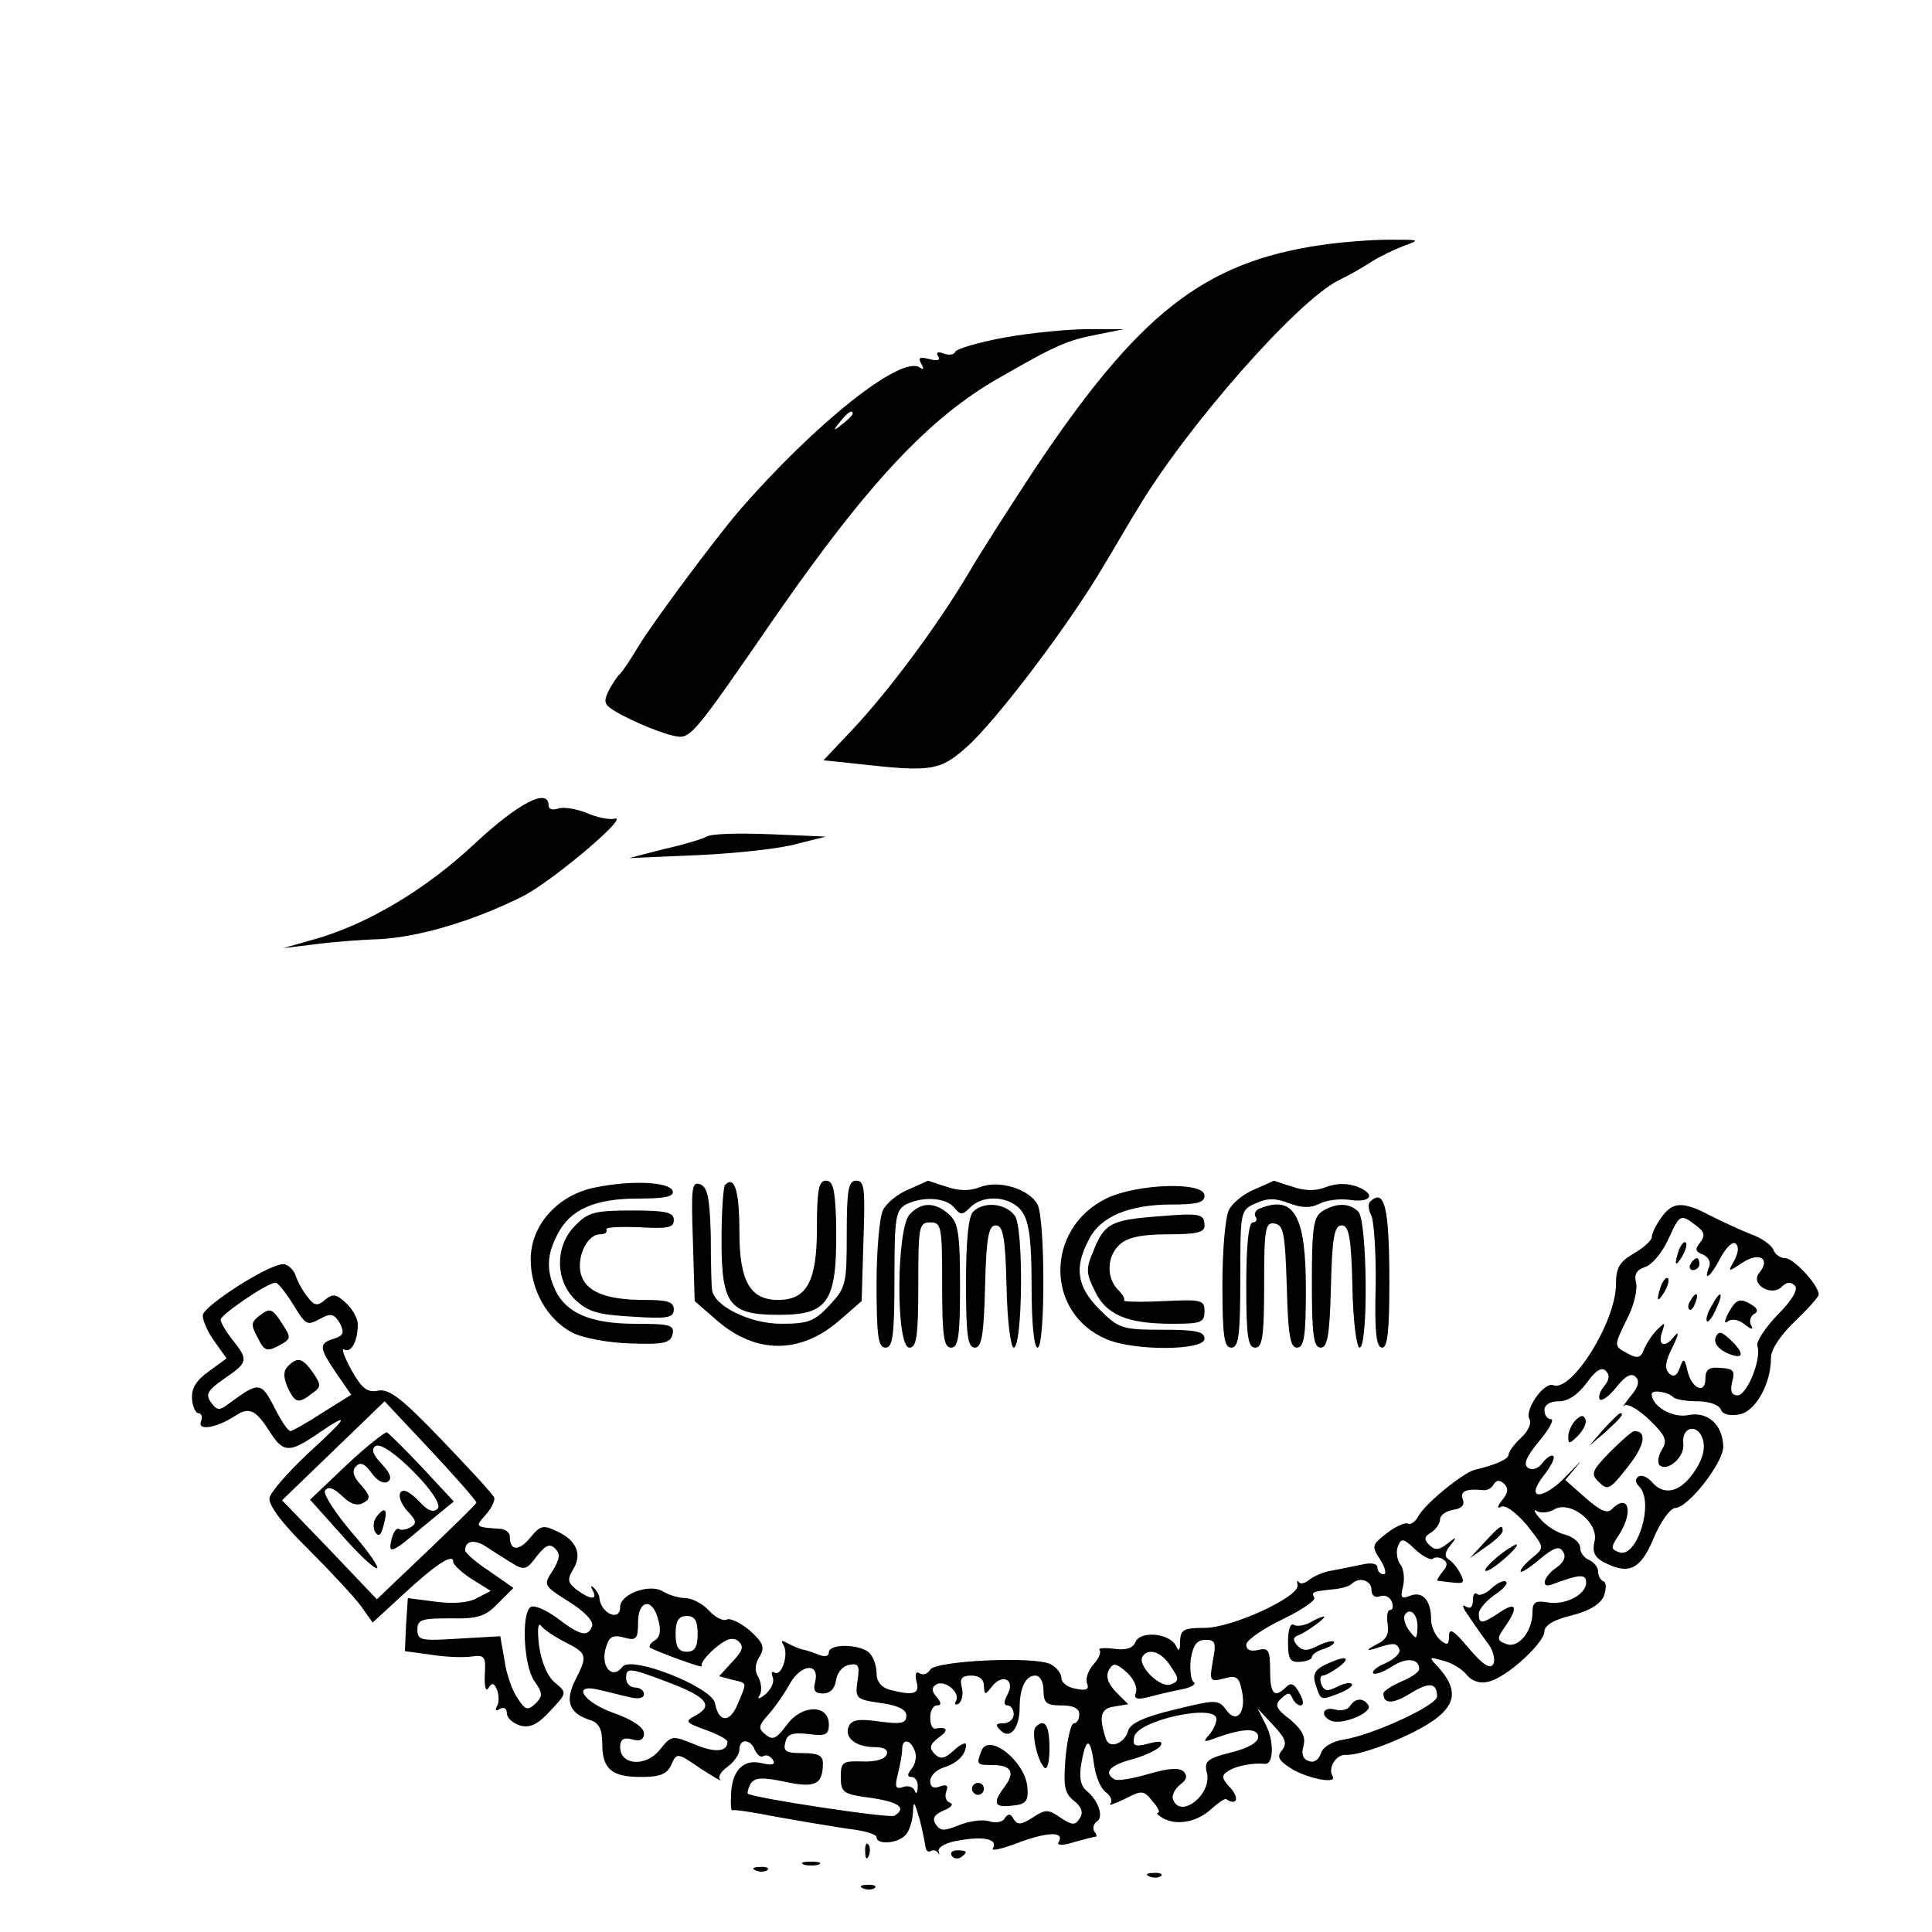 <?xml version="1.0" standalone="no"?>
<!DOCTYPE svg PUBLIC "-//W3C//DTD SVG 20010904//EN"
 "http://www.w3.org/TR/2001/REC-SVG-20010904/DTD/svg10.dtd">
<svg version="1.0" xmlns="http://www.w3.org/2000/svg"
 width="324pt" height="324pt" viewBox="0 0 324 324"
 preserveAspectRatio="xMidYMid meet">

<g transform="translate(0,324) scale(0.1,-0.1)"
fill="#000000" stroke="none">
<path d="M2215 2829 c-197 -29 -306 -115 -482 -379 -38 -58 -87 -134 -108
-170 -52 -88 -134 -198 -194 -262 l-50 -53 57 -6 c124 -14 138 -12 184 29 50
45 172 206 230 305 24 40 47 80 53 89 83 141 270 353 340 388 17 8 41 22 55
31 14 9 39 21 55 27 28 10 26 10 -25 10 -30 0 -82 -4 -115 -9z"/>
<path d="M1685 2674 c-44 -8 -81 -19 -83 -24 -2 -5 -10 -6 -19 -3 -10 4 -14 2
-10 -4 5 -7 -1 -9 -15 -5 -16 4 -19 2 -13 -8 5 -9 4 -11 -3 -6 -32 20 -175
-94 -302 -240 -41 -48 -144 -186 -170 -229 -13 -22 -27 -42 -30 -45 -4 -3 -12
-15 -18 -26 -9 -17 -9 -24 1 -31 18 -14 79 -41 107 -47 28 -6 29 -5 173 204
153 220 256 330 372 396 99 57 115 63 165 73 l45 9 -60 0 c-33 0 -96 -6 -140
-14z m-255 -128 c0 -2 -8 -10 -17 -17 -16 -13 -17 -12 -4 4 13 16 21 21 21 13z"/>
<path d="M797 1826 c-83 -78 -181 -136 -269 -161 l-53 -15 50 6 c28 4 78 8
112 9 66 4 153 29 238 71 49 24 185 139 155 131 -8 -2 -29 2 -47 10 -18 7 -39
10 -47 7 -9 -3 -16 -1 -16 5 0 31 -51 4 -123 -63z"/>
<path d="M1185 1837 c-7 -4 -40 -14 -72 -21 l-58 -15 117 5 c64 3 138 11 165
19 l48 12 -93 4 c-52 2 -100 1 -107 -4z"/>
<path d="M1000 1249 c-64 -12 -110 -63 -110 -121 0 -52 28 -101 70 -123 18 -9
60 -17 98 -18 56 -2 67 1 70 16 3 15 -5 17 -63 17 -74 0 -116 18 -134 57 -15
33 -14 59 4 93 21 42 63 60 135 60 45 0 61 3 58 13 -6 15 -68 18 -128 6z"/>
<path d="M1162 1159 l3 -101 38 -33 c65 -56 139 -56 204 0 l38 33 3 101 c3 87
2 101 -12 101 -13 0 -16 -14 -16 -89 0 -84 -1 -90 -29 -120 -25 -27 -36 -31
-81 -31 -52 0 -114 30 -116 58 -1 6 -2 48 -2 91 -2 62 -5 80 -18 85 -14 5 -15
-6 -12 -95z"/>
<path d="M1216 1253 c-3 -3 -6 -45 -6 -93 0 -108 13 -125 96 -125 86 0 99 22
96 163 -2 48 -5 62 -17 62 -12 0 -15 -16 -15 -80 0 -89 -17 -120 -65 -120 -47
0 -65 31 -65 114 0 69 -8 95 -24 79z"/>
<path d="M1523 1245 c-17 -7 -36 -22 -42 -34 -6 -11 -11 -67 -11 -125 0 -88 3
-106 15 -106 12 0 15 19 15 115 0 103 2 115 19 125 28 14 67 12 81 -5 11 -13
14 -13 27 0 22 23 69 19 87 -7 12 -17 16 -48 16 -125 0 -62 4 -103 10 -103 13
0 13 215 0 240 -14 26 -65 42 -97 29 -18 -7 -36 -6 -56 1 -17 5 -30 10 -31 10
-1 -1 -15 -7 -33 -15z"/>
<path d="M2103 1245 c-17 -7 -36 -22 -42 -34 -6 -11 -11 -67 -11 -125 0 -88 3
-106 15 -106 12 0 15 19 15 115 0 114 0 116 26 127 19 9 33 9 56 0 22 -8 36
-8 50 -1 11 6 33 9 50 7 37 -6 47 9 14 22 -17 6 -35 6 -53 -1 -18 -7 -36 -6
-56 1 -17 5 -30 10 -31 10 -1 -1 -15 -7 -33 -15z"/>
<path d="M1855 1230 c-103 -51 -102 -193 1 -236 47 -20 164 -19 164 1 0 12
-15 15 -71 15 -67 0 -73 2 -105 34 -38 38 -43 70 -18 117 19 39 68 59 139 59
42 0 55 3 55 15 0 24 -114 20 -165 -5z"/>
<path d="M2297 1224 c-3 -4 -2 -14 3 -23 4 -9 8 -63 7 -119 -2 -76 1 -102 11
-102 9 0 12 29 12 109 0 127 -8 160 -33 135z"/>
<path d="M1526 1204 c-23 -22 -24 -224 -1 -224 12 0 15 18 15 105 0 98 1 105
20 105 19 0 20 -7 20 -105 0 -87 3 -105 15 -105 12 0 15 18 15 103 0 88 -3
106 -18 120 -23 21 -46 22 -66 1z"/>
<path d="M1632 1208 c-8 -8 -12 -49 -12 -120 0 -88 3 -108 15 -108 11 0 15 20
17 103 2 83 6 102 18 102 12 0 16 -19 18 -102 1 -57 7 -103 12 -103 15 0 17
200 2 221 -15 21 -52 25 -70 7z"/>
<path d="M2112 1213 c-6 -2 -10 -9 -6 -14 3 -5 0 -9 -5 -9 -7 0 -11 -38 -11
-105 0 -87 3 -105 15 -105 12 0 15 18 15 106 0 95 2 105 18 102 15 -3 17 -17
20 -106 2 -82 6 -102 17 -102 12 0 15 19 15 98 0 124 -20 159 -78 135z"/>
<path d="M2218 1209 c-15 -9 -18 -26 -18 -119 0 -90 3 -110 15 -110 11 0 15
20 17 103 2 83 6 102 18 102 12 0 16 -19 18 -102 1 -58 7 -103 12 -103 15 0
13 213 -2 228 -15 15 -37 15 -60 1z"/>
<path d="M2786 1198 c-9 -12 -16 -27 -16 -33 0 -5 -14 -18 -30 -27 -24 -14
-30 -24 -30 -52 0 -62 -74 -181 -105 -169 -16 6 -49 -42 -40 -57 4 -6 -2 -20
-14 -31 -12 -11 -21 -24 -21 -28 0 -8 -20 -17 -57 -26 -20 -5 -83 -57 -94 -77
-5 -10 -14 -16 -18 -13 -5 2 -21 -5 -35 -16 -26 -20 -26 -22 -11 -45 8 -13 11
-24 5 -24 -5 0 -10 5 -10 11 0 7 -10 9 -27 5 -16 -3 -38 -8 -50 -10 -13 -2
-29 -9 -37 -15 -8 -7 -16 -8 -18 -4 -3 4 -3 2 -2 -5 5 -19 -109 -72 -156 -72
-35 0 -40 -3 -41 -22 0 -17 -2 -19 -7 -8 -10 21 -60 26 -68 6 -4 -10 -16 -14
-36 -11 -17 2 -27 1 -24 -2 3 -4 -1 -14 -10 -24 -9 -10 -14 -24 -11 -32 4 -10
-1 -13 -19 -9 -13 2 -24 10 -24 18 0 7 -8 18 -18 23 -26 14 -193 6 -202 -9 -4
-7 -12 -10 -18 -6 -6 4 -8 -2 -5 -14 6 -21 -5 -24 -44 -14 -15 4 -23 14 -23
28 0 12 -5 27 -12 34 -15 15 -68 16 -68 1 0 -7 -7 -8 -17 -4 -10 4 -22 8 -28
9 -5 1 -16 6 -24 10 -10 6 -12 5 -7 -3 9 -15 -3 -53 -15 -46 -5 3 -6 0 -3 -8
3 -8 -3 -20 -12 -28 -11 -9 -15 -9 -10 -2 4 7 3 20 -2 30 -7 11 -6 23 2 35 9
16 6 23 -17 44 -16 13 -33 21 -38 18 -6 -3 -19 3 -30 15 -11 12 -29 21 -40 21
-10 0 -27 5 -37 11 -22 14 -72 -4 -72 -26 0 -26 -34 -10 -35 17 0 3 -4 10 -9
15 -5 5 -6 3 -2 -4 9 -17 -4 -16 -27 1 -15 12 -16 17 -6 34 16 25 6 49 -27 64
-23 11 -28 10 -45 -11 -19 -23 -34 -22 -34 2 0 7 -7 12 -15 13 -43 3 -44 3
-26 23 10 11 16 24 15 29 -2 6 -42 49 -88 97 -66 69 -88 86 -106 83 -19 -4
-28 3 -46 35 -12 22 -17 37 -12 34 12 -7 23 14 23 42 0 10 -9 26 -20 36 -16
15 -22 16 -35 5 -13 -11 -18 -10 -30 6 -8 10 -17 27 -20 37 -4 9 -13 17 -20
17 -25 0 -135 -71 -135 -86 0 -9 9 -29 20 -44 l20 -28 -30 -22 c-21 -15 -29
-28 -28 -46 1 -13 6 -24 11 -24 5 0 7 -6 4 -14 -6 -16 26 -11 58 10 23 15 34
10 58 -28 22 -34 32 -35 79 -3 57 39 53 30 -15 -32 -34 -32 -63 -65 -65 -75
-2 -12 21 -43 65 -86 37 -37 77 -80 88 -95 l20 -28 50 46 c55 51 85 71 85 56
0 -5 14 -18 31 -29 l32 -20 -23 -12 c-14 -8 -40 -10 -70 -6 l-46 6 -3 -44 -2
-45 44 -6 c24 -4 55 -5 68 -3 22 3 24 0 22 -31 -1 -20 2 -29 6 -22 6 10 10 9
15 -4 3 -9 3 -22 -1 -27 -3 -7 -1 -8 5 -4 7 4 12 1 12 -7 0 -8 10 -17 23 -21
16 -4 29 2 50 25 28 30 28 30 8 47 -13 10 -23 35 -27 62 -3 25 -2 40 3 34 4
-6 23 -19 41 -28 37 -19 38 -22 16 -65 -17 -35 -9 -55 27 -66 14 -5 19 -16 19
-39 0 -43 16 -56 65 -56 33 0 44 5 51 21 9 20 10 20 49 -7 22 -14 37 -23 33
-19 -5 5 1 14 12 22 11 8 20 21 20 29 0 19 19 18 26 -1 4 -8 10 -13 14 -10 5
3 12 0 16 -6 5 -8 0 -10 -18 -6 -31 8 -51 -12 -52 -53 -1 -15 0 -27 2 -26 1 2
35 -3 75 -11 39 -7 93 -16 120 -20 26 -3 47 -9 47 -14 0 -13 34 -11 48 3 7 7
12 23 13 38 1 21 2 20 11 -10 5 -19 9 -40 10 -47 1 -7 5 -10 9 -7 4 2 9 1 12
-3 2 -5 3 -3 1 3 -1 7 15 15 37 18 41 7 63 1 54 -14 -3 -5 18 0 46 11 50 18
75 17 64 -1 -3 -5 9 -5 27 1 18 5 34 9 36 9 2 0 1 4 -3 9 -3 5 -1 12 4 16 13
7 3 36 -17 52 -10 9 -13 22 -8 49 8 42 15 40 21 -7 3 -19 11 -39 20 -45 8 -6
11 -14 7 -19 -4 -4 7 0 24 8 29 15 32 15 47 -4 9 -10 13 -19 9 -19 -4 0 0 -4
8 -9 23 -13 57 -7 81 15 11 10 23 18 25 17 18 -12 23 1 8 18 -16 17 -16 22 -4
29 13 9 43 14 61 12 15 -2 16 38 2 65 l-14 28 26 -28 c21 -22 24 -31 15 -42
-9 -11 -6 -17 14 -30 26 -17 79 -28 71 -14 -9 14 6 38 23 36 26 -1 113 33 149
60 35 26 37 51 6 86 -18 19 -17 19 7 12 14 -3 32 -14 40 -24 9 -11 23 -15 37
-11 30 7 93 65 93 84 0 10 16 20 46 27 31 8 48 19 54 33 4 12 4 23 -1 24 -5 2
-9 10 -9 17 0 7 -7 15 -15 19 -8 3 -15 12 -15 20 0 9 -11 18 -24 22 -14 3 -33
15 -43 27 -10 11 -12 17 -6 13 7 -4 21 -3 30 3 27 15 75 -23 67 -54 -4 -17 0
-26 14 -34 43 -23 63 -14 85 39 12 29 28 50 36 51 22 0 81 76 81 103 -1 37
-26 59 -58 53 -27 -6 -62 15 -62 35 0 8 27 4 36 -5 4 -4 22 -7 41 -7 19 0 36
-6 39 -14 3 -8 15 -11 31 -8 27 5 53 51 53 95 0 14 16 38 40 61 22 21 40 41
40 45 0 16 -42 61 -56 61 -8 0 -17 6 -20 14 -3 8 -20 20 -37 26 -18 7 -48 21
-68 31 -47 25 -64 24 -83 -3z m58 -13 c15 -11 16 -17 7 -29 -9 -11 -8 -15 5
-20 9 -4 14 -13 10 -21 -10 -26 3 -16 19 15 9 17 20 28 25 25 6 -4 6 -14 -1
-28 -12 -21 -12 -21 14 -4 28 18 47 6 27 -18 -15 -19 21 -40 38 -23 8 8 15 9
22 2 6 -6 -4 -24 -29 -49 -21 -22 -36 -45 -34 -52 8 -20 -17 -83 -33 -83 -10
0 -13 7 -9 23 5 18 2 22 -20 23 -19 2 -25 -3 -25 -18 0 -27 -23 -17 -30 13 -5
22 -7 22 -13 5 -5 -14 -11 -16 -18 -9 -8 8 -6 21 6 44 11 23 11 28 2 17 -16
-20 -28 -14 -19 10 5 15 4 15 -9 2 -8 -8 -18 -23 -22 -33 -5 -14 -11 -16 -27
-7 -24 13 -24 12 -1 59 11 21 17 47 15 59 -4 14 0 22 14 27 12 3 29 24 39 45
20 44 21 45 47 25z m-2354 -130 c24 -39 24 -39 50 -25 15 8 21 6 30 -9 8 -16
6 -21 -10 -26 -26 -8 -25 -15 4 -58 l25 -36 -48 -30 c-26 -17 -51 -31 -54 -31
-4 0 -16 18 -27 40 -22 43 -26 43 -75 7 -17 -13 -21 -13 -31 1 -10 14 -6 20
22 40 40 27 41 31 14 65 -11 14 -20 29 -20 34 0 8 77 61 92 62 3 1 16 -15 28
-34z m2200 -140 c-7 -8 -10 -18 -7 -22 4 -3 16 6 28 21 15 19 25 24 32 17 7
-7 5 -17 -9 -33 -10 -13 -15 -20 -10 -15 6 4 24 -7 42 -24 27 -26 31 -35 21
-50 -6 -10 -8 -22 -4 -26 13 -12 42 13 40 35 -4 30 25 36 33 7 4 -16 -1 -34
-16 -55 -23 -33 -50 -39 -70 -15 -7 8 -17 12 -22 9 -6 -4 -6 -10 1 -17 26 -26
-4 -122 -34 -110 -14 5 -14 8 0 29 25 39 16 71 -12 43 -8 -8 -20 -2 -44 19
l-34 30 20 24 c11 13 4 6 -16 -15 -41 -44 -74 -44 -39 0 11 14 18 28 15 31 -3
3 -11 -2 -18 -11 -7 -10 -17 -13 -24 -9 -9 6 -4 18 18 45 17 20 26 37 20 37
-6 0 -11 7 -11 15 0 9 9 15 24 15 16 0 32 11 47 31 15 21 25 27 32 20 7 -7 6
-15 -3 -26z m-1891 -195 c-1 -3 -39 -40 -84 -83 l-83 -79 -79 83 -80 83 86 83
86 83 77 -82 c43 -46 77 -85 77 -88z m1720 4 c-8 -10 -9 -15 -2 -11 7 4 24 -8
43 -30 30 -38 31 -38 10 -55 -11 -9 -20 -19 -20 -23 0 -4 14 5 32 20 24 20 33
23 39 13 6 -8 2 -18 -11 -27 -22 -15 -27 -36 -7 -28 46 17 57 18 57 3 0 -21
-37 -39 -66 -33 -19 3 -24 0 -24 -17 0 -32 -24 -61 -44 -53 -16 6 -16 9 -2 29
23 33 19 43 -9 24 -30 -20 -35 -20 -35 -2 0 7 12 21 26 31 14 9 23 19 20 22
-3 4 -14 -1 -24 -10 -10 -10 -22 -14 -25 -10 -4 3 -7 -1 -7 -11 0 -11 -4 -15
-12 -10 -7 5 -5 -3 5 -16 9 -14 24 -35 33 -47 9 -12 12 -28 8 -34 -5 -9 -18 0
-41 27 -25 30 -33 35 -33 20 0 -15 -3 -16 -15 -6 -8 7 -15 22 -15 34 0 32 -14
48 -35 40 -15 -6 -17 -4 -12 16 3 13 1 30 -5 37 -5 7 -7 20 -4 29 6 15 9 15
30 -5 12 -11 25 -18 29 -15 3 3 11 3 17 -1 8 -5 8 -11 -1 -21 -6 -8 -10 -14
-8 -15 2 0 14 -2 26 -3 18 -2 20 0 12 15 -5 10 -14 21 -20 24 -7 5 -6 12 3 23
12 15 11 16 -5 3 -14 -11 -21 -11 -30 -2 -9 9 -9 14 3 21 8 5 15 15 15 22 0 7
10 14 22 16 14 2 20 8 16 18 -5 13 6 18 34 15 6 -1 15 3 18 10 5 7 10 8 18 0
7 -7 6 -15 -4 -27z m-1661 -105 c21 -13 25 -12 42 11 15 19 22 22 31 13 9 -9
8 -17 -4 -37 -16 -24 -16 -25 27 -52 26 -16 42 -33 39 -41 -7 -19 -20 -16 -58
13 -19 14 -39 23 -45 19 -16 -10 -12 -98 6 -124 14 -20 15 -25 2 -38 -13 -12
-17 -11 -30 9 -9 13 -19 41 -22 64 l-7 40 -70 -4 c-63 -4 -69 -3 -69 15 0 17
7 19 55 19 46 -1 59 3 80 25 l26 26 -40 28 c-23 15 -41 31 -41 35 0 16 15 19
34 7 12 -8 31 -20 44 -28z m1442 -45 c0 -10 6 -14 14 -11 8 3 17 -1 20 -9 3
-8 2 -14 -3 -14 -4 0 -6 -10 -4 -23 3 -17 -2 -27 -19 -35 -17 -9 -17 -11 -3
-7 33 11 37 10 42 -1 2 -6 -8 -16 -23 -23 -15 -6 -24 -14 -21 -17 3 -3 17 2
31 11 24 16 46 14 46 -4 0 -5 -13 -14 -30 -21 -16 -7 -30 -16 -30 -20 0 -18
16 -18 45 0 32 20 45 18 45 -5 0 -15 -107 -64 -155 -72 -21 -3 -37 -13 -40
-24 -4 -11 -12 -16 -21 -12 -9 3 -12 12 -8 25 4 15 -2 27 -22 44 -25 19 -27
25 -15 36 11 10 14 10 18 1 3 -7 9 -13 14 -13 6 0 5 9 -2 21 -8 15 -14 18 -22
10 -20 -20 -27 -12 -27 28 0 34 -3 38 -20 34 -13 -3 -20 0 -20 9 0 7 27 26 60
42 33 16 57 32 54 37 -5 9 -4 10 34 14 12 1 25 5 29 9 12 12 33 6 33 -10z
m-1196 -51 c5 -17 3 -29 -6 -34 -7 -4 -10 -10 -8 -12 9 -6 93 -37 87 -31 -3 3
6 16 21 29 20 17 30 20 40 13 10 -9 8 -16 -10 -35 l-22 -24 22 -6 c26 -6 25
-3 9 -41 -13 -32 -32 -31 -38 2 -6 27 -140 80 -155 61 -16 -22 -36 -2 -29 28
6 22 11 26 31 21 21 -6 24 -3 24 25 0 39 25 42 34 4z m1273 -14 c-1 -19 -2
-19 -14 -3 -7 9 -10 21 -7 26 9 14 23 -1 21 -23z m-1207 -9 c0 -22 -5 -30 -18
-30 -14 0 -19 8 -19 30 0 22 5 30 19 30 13 0 18 -8 18 -30z m864 -45 c-6 -34
-5 -36 18 -30 22 6 26 3 31 -22 7 -36 -10 -55 -27 -30 -13 17 -17 17 -86 0
-51 -12 -74 -23 -78 -35 -5 -21 -31 -32 -37 -15 -13 38 -9 52 13 55 l24 4 -21
21 c-14 15 -17 27 -11 37 7 12 12 11 30 -5 11 -10 18 -25 15 -33 -4 -11 1 -13
21 -8 15 4 40 10 56 13 16 3 25 9 20 12 -5 3 -7 21 -5 39 4 23 10 32 25 32 16
0 18 -5 12 -35z m-71 -9 c15 -22 15 -25 0 -31 -18 -6 -56 32 -47 47 10 15 32
8 47 -16z m-596 -27 c-4 -14 0 -19 13 -19 12 0 20 8 22 22 2 13 11 24 22 26
16 3 18 -1 14 -27 -4 -29 -3 -31 39 -37 29 -4 43 -11 43 -21 0 -13 -9 -15 -45
-10 -36 5 -47 3 -52 -9 -7 -19 13 -34 45 -34 15 0 22 -5 19 -12 -2 -8 -19 -13
-41 -12 -33 1 -36 -1 -36 -26 0 -26 4 -29 50 -35 48 -7 61 -17 40 -30 -8 -5
-238 30 -246 37 -1 2 1 10 5 17 7 10 19 11 57 3 51 -11 64 -5 64 31 0 13 -8
17 -34 17 -28 0 -33 3 -29 18 3 14 12 17 39 14 29 -4 34 -1 34 16 0 34 -45 34
-70 0 -18 -24 -24 -27 -36 -17 -13 10 -12 15 4 33 11 12 27 35 37 53 19 33 50
35 42 2z m-247 0 c64 -24 77 -39 48 -55 -20 -11 -20 -12 15 -25 20 -7 37 -16
37 -20 0 -17 -21 -19 -56 -4 -37 15 -38 15 -58 -10 -24 -29 -66 -25 -66 5 0
13 6 17 20 13 14 -4 20 0 20 10 0 10 -19 23 -50 34 -52 18 -73 51 -25 39 14
-3 36 -9 50 -12 15 -4 25 -2 25 5 0 6 -7 11 -15 11 -8 0 -15 7 -15 15 0 19 4
19 70 -6z m530 -6 c1 -16 2 -16 13 -2 17 23 40 13 27 -12 -7 -13 -7 -19 0 -19
5 0 10 -7 10 -15 0 -8 -8 -15 -17 -15 -14 0 -14 -3 -5 -12 16 -16 32 4 32 39
0 32 10 53 26 53 8 0 14 -10 14 -25 0 -21 5 -25 30 -25 20 0 30 -5 30 -15 0
-8 -4 -15 -9 -15 -5 0 -11 -26 -14 -57 -4 -48 -2 -60 14 -73 13 -10 16 -20 10
-29 -8 -13 -13 -12 -33 1 -20 14 -25 14 -46 0 -19 -12 -25 -13 -32 -3 -5 10
-9 10 -15 2 -3 -7 -16 -9 -27 -5 -11 3 -33 0 -50 -7 -25 -10 -31 -10 -39 2 -6
10 -2 16 14 23 12 5 17 10 10 13 -7 2 -9 11 -6 19 4 10 0 12 -11 8 -10 -4 -16
-1 -16 9 0 9 10 19 23 23 22 7 37 21 37 38 0 5 -9 1 -20 -9 -16 -15 -23 -16
-33 -6 -9 10 -8 15 7 27 18 12 15 19 -6 15 -5 0 -8 8 -8 19 0 11 5 20 11 20 8
0 8 4 0 14 -9 10 -9 16 -1 21 14 9 42 -14 33 -28 -3 -5 -1 -7 5 -4 5 4 8 16 5
27 -4 15 0 20 16 20 13 0 21 -6 21 -17z m390 -56 c0 -7 -6 -19 -12 -26 -11
-12 -9 -13 7 -7 48 18 75 19 75 3 0 -9 -17 -19 -46 -26 -40 -10 -45 -15 -40
-34 9 -36 -45 -79 -57 -44 -2 6 3 17 12 24 11 8 13 15 6 22 -7 7 -25 6 -59 -4
-27 -8 -52 -12 -57 -9 -19 11 -8 24 31 34 21 6 42 16 46 22 5 8 -1 9 -20 4
-23 -6 -27 -4 -24 11 5 28 138 57 138 30z m-506 -53 c4 -9 1 -23 -5 -30 -8
-10 -8 -14 0 -14 6 0 11 -8 10 -17 0 -10 -3 -13 -5 -6 -3 7 -12 9 -20 6 -12
-4 -14 0 -8 23 4 16 7 34 7 41 0 18 14 16 21 -3z"/>
<path d="M2816 1145 c-9 -26 -7 -32 5 -12 6 10 9 21 6 23 -2 3 -7 -2 -11 -11z"/>
<path d="M2835 1120 c-3 -5 -1 -10 4 -10 6 0 11 5 11 10 0 6 -2 10 -4 10 -3 0
-8 -4 -11 -10z"/>
<path d="M2786 1085 c-9 -26 -7 -32 5 -12 6 10 9 21 6 23 -2 3 -7 -2 -11 -11z"/>
<path d="M2835 1059 c-4 -6 -5 -12 -2 -15 2 -3 7 2 10 11 7 17 1 20 -8 4z"/>
<path d="M2870 1049 c-7 -11 -10 -23 -7 -25 2 -2 9 7 15 21 14 30 7 33 -8 4z"/>
<path d="M2899 1039 c-8 -16 -8 -20 0 -14 7 4 19 1 28 -7 10 -8 14 -8 10 -1
-4 6 -2 15 4 19 8 4 7 9 -2 15 -21 13 -27 11 -40 -12z"/>
<path d="M2877 997 c-3 -9 4 -19 19 -26 29 -13 31 -1 5 23 -15 14 -19 14 -24
3z"/>
<path d="M437 1035 c-16 -12 -17 -16 -5 -38 11 -23 16 -24 35 -14 22 12 22 13
5 39 -15 23 -19 25 -35 13z"/>
<path d="M483 949 c-8 -8 -8 -18 -1 -35 13 -27 18 -29 41 -11 16 11 16 14 2
35 -18 25 -26 27 -42 11z"/>
<path d="M2642 858 c-6 -6 -12 -19 -12 -27 0 -13 2 -13 16 1 9 9 15 21 13 27
-3 9 -8 8 -17 -1z"/>
<path d="M2689 843 l-24 -28 28 24 c25 23 32 31 24 31 -2 0 -14 -12 -28 -27z"/>
<path d="M2700 805 c-31 -32 -33 -37 -18 -51 14 -14 18 -12 47 25 29 36 34 61
12 61 -4 0 -22 -16 -41 -35z"/>
<path d="M581 783 l-61 -58 51 -57 c28 -32 55 -58 61 -58 5 0 -13 27 -42 60
-28 33 -48 64 -45 70 5 8 14 5 29 -9 14 -14 26 -17 36 -11 12 7 11 12 -5 30
-13 14 -15 24 -8 31 8 8 15 4 26 -11 9 -13 20 -19 27 -15 8 5 5 14 -10 30 -15
16 -18 25 -10 30 17 11 118 -91 104 -105 -7 -7 -16 -4 -29 10 -10 11 -22 20
-27 20 -13 0 -9 -20 8 -37 12 -13 13 -18 3 -24 -7 -4 -16 -6 -20 -3 -4 2 -9
-5 -12 -16 -7 -28 -1 -26 54 21 l50 41 -53 57 c-29 31 -56 57 -59 59 -3 1 -34
-23 -68 -55z"/>
<path d="M632 697 c-6 -7 -7 -19 -3 -26 6 -9 10 -6 14 10 8 28 3 34 -11 16z"/>
<path d="M2489 653 l-24 -26 27 19 c15 10 28 22 28 27 0 12 -5 8 -31 -20z"/>
<path d="M2511 629 c-13 -11 -22 -21 -20 -23 2 -3 17 7 32 20 15 13 24 24 20
24 -4 -1 -19 -10 -32 -21z"/>
<path d="M2197 519 c-9 -5 -22 -7 -27 -4 -6 4 -10 -8 -10 -29 0 -29 4 -34 20
-33 11 1 20 4 20 8 0 4 9 11 21 14 11 4 18 9 16 12 -3 2 -15 -1 -27 -7 -17 -9
-25 -9 -34 0 -8 9 -8 14 0 17 14 5 51 32 44 32 -3 0 -13 -4 -23 -10z"/>
<path d="M2222 448 c-17 -8 -21 -17 -16 -32 9 -28 8 -28 39 -16 15 6 25 13 22
16 -3 3 -14 1 -25 -5 -16 -8 -21 -7 -26 4 -3 8 -2 15 2 15 5 0 17 7 28 15 22
17 9 19 -24 3z"/>
<path d="M2264 379 c-3 -6 -15 -9 -25 -6 -21 6 -26 -11 -6 -19 19 -7 69 14 62
26 -8 13 -22 13 -31 -1z"/>
<path d="M1737 344 c-8 -8 2 -55 14 -68 5 -6 9 8 9 32 0 39 -8 51 -23 36z"/>
<path d="M1646 304 c-9 -23 -8 -24 18 -24 32 0 39 -12 21 -36 -21 -28 -18 -36
13 -32 22 2 27 7 25 30 -3 44 -65 93 -77 62z"/>
<path d="M1630 240 c0 -5 5 -10 10 -10 6 0 10 5 10 10 0 6 -4 10 -10 10 -5 0
-10 -4 -10 -10z"/>
<path d="M965 1185 c-35 -34 -34 -93 0 -125 21 -20 39 -25 95 -28 59 -4 70 -2
70 12 0 13 -11 16 -49 16 -66 0 -99 14 -107 44 -7 29 11 66 32 66 8 0 13 3 11
8 -3 4 21 5 54 4 49 -3 59 -1 59 12 0 13 -13 16 -70 16 -62 0 -74 -3 -95 -25z"/>
<path d="M1940 1200 c-77 -6 -88 -12 -106 -57 -13 -30 -13 -38 2 -68 19 -40
54 -55 130 -55 48 0 54 2 54 21 0 19 -5 20 -69 17 -38 -2 -68 -1 -66 1 2 2 -2
10 -10 18 -20 20 -19 57 3 76 13 12 37 17 80 17 47 0 62 3 62 14 0 21 -7 22
-80 16z"/>
<path d="M1451 134 c0 -11 3 -14 6 -6 3 7 2 16 -1 19 -3 4 -6 -2 -5 -13z"/>
<path d="M1596 128 c3 -5 10 -6 15 -3 13 9 11 12 -6 12 -8 0 -12 -4 -9 -9z"/>
<path d="M1348 113 c6 -2 18 -2 25 0 6 3 1 5 -13 5 -14 0 -19 -2 -12 -5z"/>
<path d="M1268 103 c7 -3 16 -2 19 1 4 3 -2 6 -13 5 -11 0 -14 -3 -6 -6z"/>
<path d="M1928 93 c7 -3 16 -2 19 1 4 3 -2 6 -13 5 -11 0 -14 -3 -6 -6z"/>
<path d="M1448 73 c7 -3 16 -2 19 1 4 3 -2 6 -13 5 -11 0 -14 -3 -6 -6z"/>
</g>
</svg>
